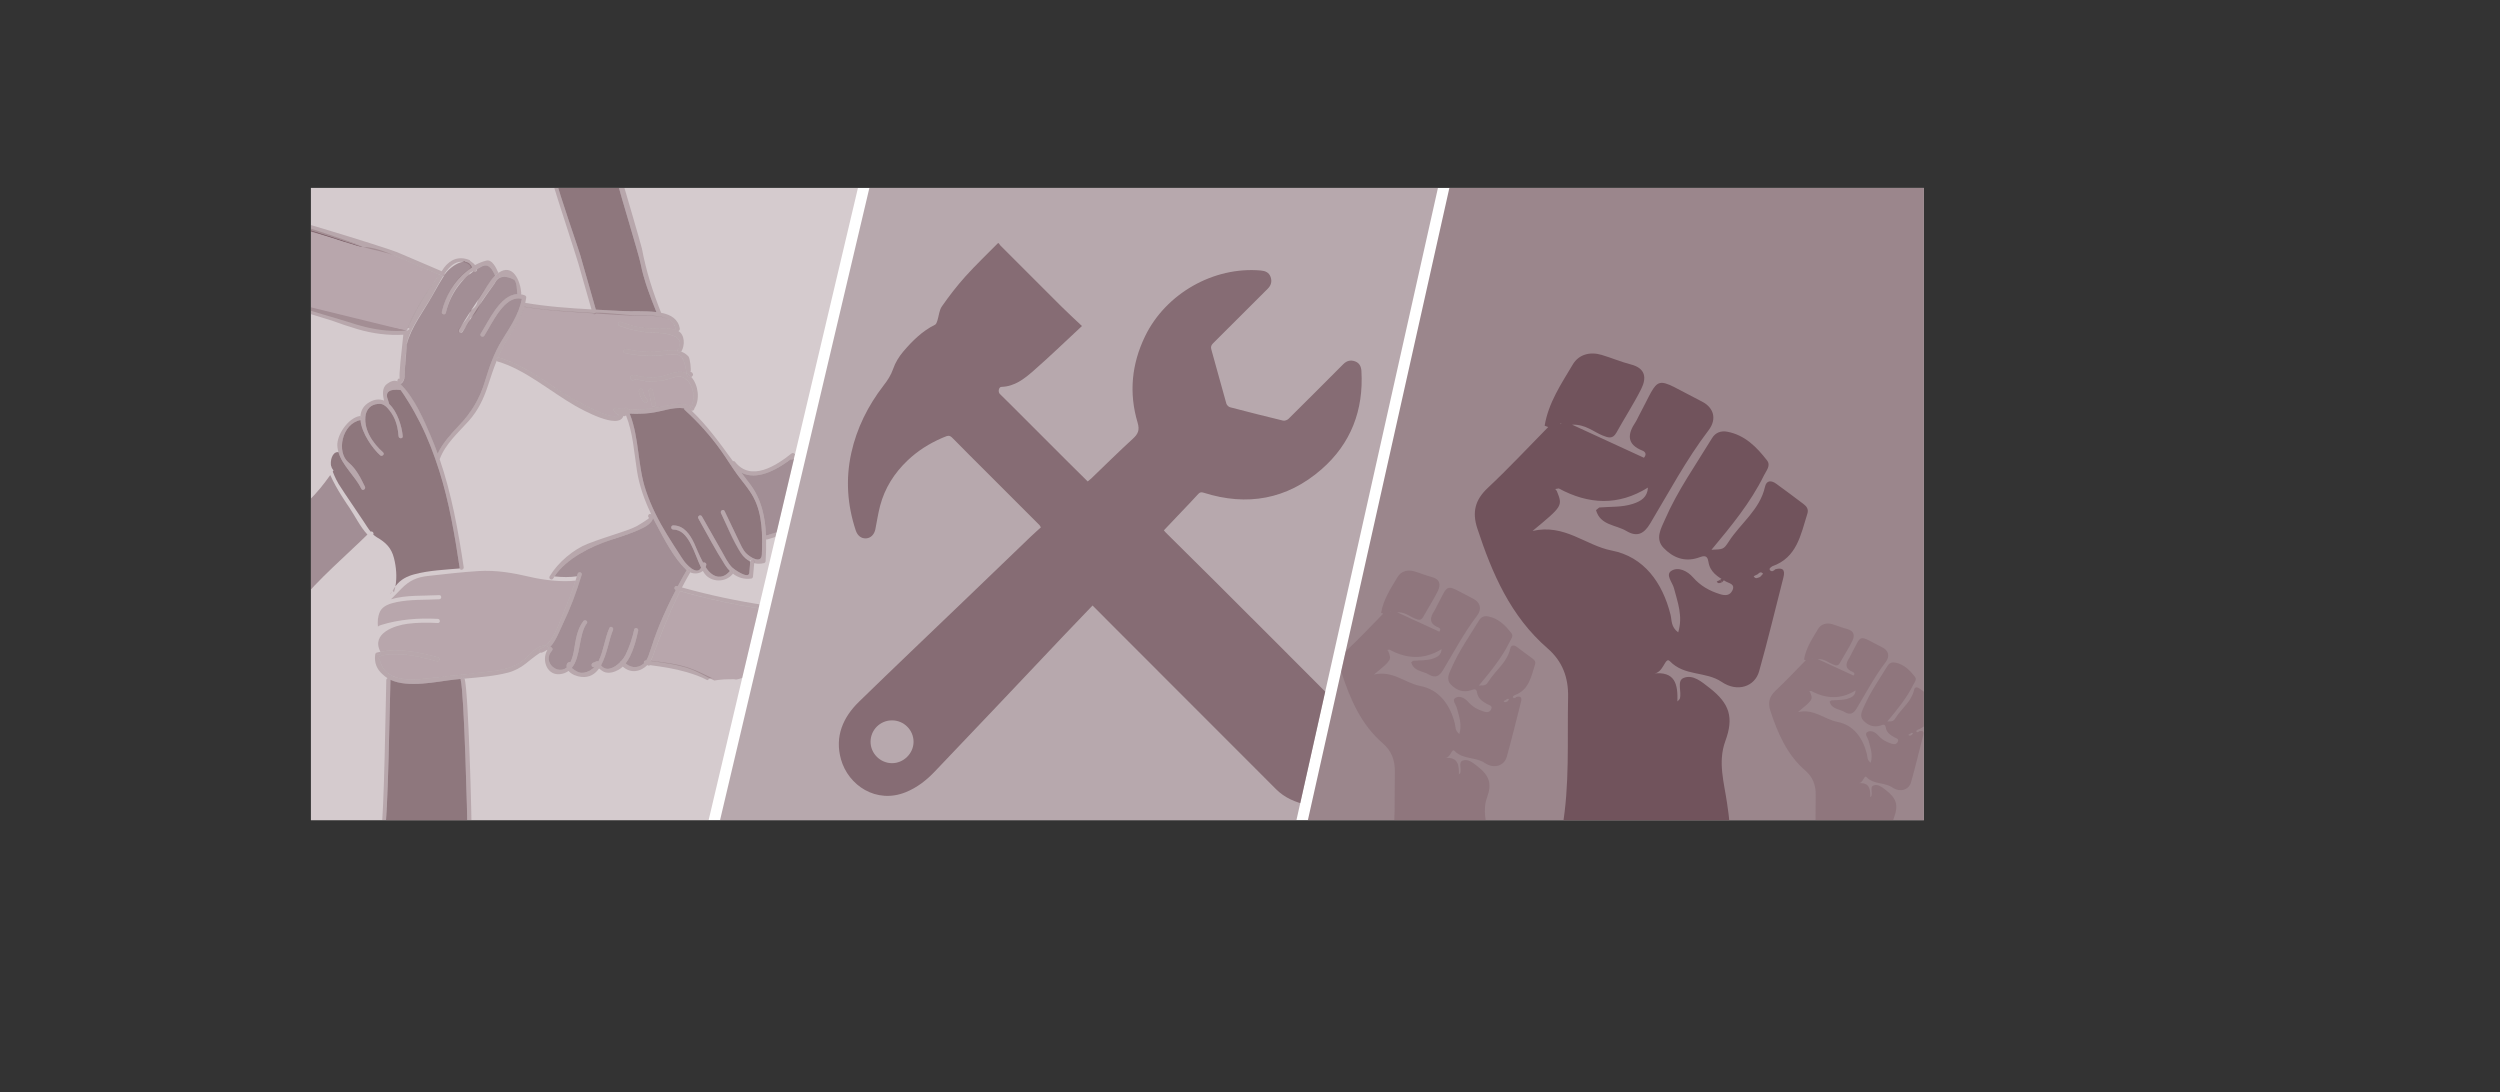 <?xml version="1.0" encoding="utf-8"?>
<!-- Generator: Adobe Illustrator 17.0.0, SVG Export Plug-In . SVG Version: 6.00 Build 0)  -->
<!DOCTYPE svg PUBLIC "-//W3C//DTD SVG 1.1//EN" "http://www.w3.org/Graphics/SVG/1.1/DTD/svg11.dtd">
<svg version="1.1" id="Layer_1" xmlns="http://www.w3.org/2000/svg" xmlns:xlink="http://www.w3.org/1999/xlink" x="0px" y="0px"
	 width="581.238px" height="253.981px" viewBox="0 0 581.238 253.981" enable-background="new 0 0 581.238 253.981"
	 xml:space="preserve">
<rect x="0" y="0" width="581.238" height="253.981" fill="#333333" stroke="none"/>
<rect x="72.289" y="43.691" fill="#FFFFFF" width="375" height="147"/>
<g>
	<defs>
		<polygon id="SVGID_22_" points="-590.711,-280.309 -590.711,-76.309 -407.923,-76.309 -353.486,-280.309 		"/>
	</defs>
	<clipPath id="SVGID_2_">
		<use xlink:href="#SVGID_22_"  overflow="visible"/>
	</clipPath>
	<g clip-path="url(#SVGID_2_)">
	</g>
</g>
<g>
	<defs>
		<polygon id="SVGID_2078_" points="-591.217,18.93 -591.217,224.411 -412.041,224.411 -356.623,19.888 		"/>
	</defs>
	<clipPath id="SVGID_4_">
		<use xlink:href="#SVGID_2078_"  overflow="visible"/>
	</clipPath>
	<g clip-path="url(#SVGID_4_)">
		<defs>
			<rect id="SVGID_2080_" x="-712.695" y="-1844.685" width="1923.24" height="3789.385"/>
		</defs>
		<clipPath id="SVGID_6_">
			<use xlink:href="#SVGID_2080_"  overflow="visible"/>
		</clipPath>
	</g>
</g>
<g>
	<polygon opacity="0.5" fill="#71535C" points="202.127,43.691 167.404,190.691 301.415,190.691 334.316,43.691 	"/>
	<polygon opacity="0.3" fill="#71535C" points="72.289,43.691 72.289,190.691 164.747,190.691 199.47,43.691 	"/>
	<polygon opacity="0.7" fill="#71535C" points="447.289,43.691 336.973,43.691 304.073,190.691 447.289,190.691 	"/>
	<path fill="#71535C" d="M358.497,105.953c0.231,0.085,0.462,0.169,0.692,0.253C358.867,106.374,358.622,106.329,358.497,105.953z"
		/>
	<path fill="#71535C" d="M369.109,121.847c-0.209,0.171-0.419,0.342-0.628,0.513C368.69,122.189,368.899,122.018,369.109,121.847z"
		/>
	<polygon fill="#71535C" points="361.561,105.489 361.743,105.515 361.635,105.66 	"/>
	<path fill="#71535C" d="M400.384,135.347c-0.44,0.159-0.901,0.499-1.252-0.14c0.262-0.129,0.525-0.257,0.787-0.386
		C400.074,134.997,400.229,135.172,400.384,135.347z"/>
	<path fill="#71535C" d="M403.331,133.86c-0.279,0.298-0.69,0.534-0.974,0.227c-0.36-0.389,0.12-0.604,0.396-0.814
		C402.945,133.469,403.138,133.665,403.331,133.86z"/>
	<path fill="#71535C" d="M399.919,134.822c0.315-0.332,0.66-0.556,1.025-0.111c0.029,0.035-0.364,0.416-0.56,0.636
		C400.229,135.172,400.074,134.997,399.919,134.822z"/>
	<path fill="#71535C" d="M360.861,118.635c-0.1-0.126-0.2-0.252-0.299-0.379c0.227-0.039,0.454-0.077,0.682-0.117
		C361.117,118.305,360.99,118.47,360.861,118.635z"/>
	<g>
		<defs>
			<polygon id="SVGID_2454_" points="447.289,43.691 336.973,43.691 304.073,190.691 447.289,190.691 			"/>
		</defs>
		<clipPath id="SVGID_8_">
			<use xlink:href="#SVGID_2454_"  overflow="visible"/>
		</clipPath>
		<path clip-path="url(#SVGID_8_)" fill="#71535C" d="M371.814,117.99c2.608-0.228,5.251-0.009,7.812-0.844
			c1.935-0.63,3.388-1.553,3.512-3.788c-6.9,4.293-13.798,3.945-20.731,0.198c-0.272,0.047-0.544,0.093-0.815,0.139
			c0.119,0.151,0.239,0.302,0.358,0.453c1.391,3.473,1.391,3.473-5.635,9.289c7.516-1.696,12.277,3.371,18.391,4.555
			c7.496,1.451,11.832,7.467,13.689,14.94c0.322,1.295,0.045,2.792,1.778,4.089c1.143-3.765-0.133-6.995-0.985-10.273
			c-0.353-1.358-2.04-3.111-0.616-4.025c1.633-1.049,3.785,0.067,5.032,1.495c1.738,1.991,3.832,3.16,6.268,3.914
			c1.181,0.365,2.305,0.403,2.91-0.88c0.696-1.476-0.804-1.638-1.522-2.05c-1.901-1.09-3.704-2.191-4.06-4.597
			c-0.283-1.916-1.459-1.216-2.511-0.888c-3.133,0.977-5.765-0.116-7.879-2.291c-2.103-2.163-0.599-4.602,0.295-6.662
			c2.909-6.699,7.148-12.661,10.925-18.878c0.824-1.356,2.126-1.786,3.576-1.509c4.092,0.782,6.821,3.571,9.224,6.675
			c0.928,1.198-0.178,2.379-0.715,3.47c-3.122,6.345-7.596,11.762-12.208,17.302c2.641-0.124,2.805-0.019,4.007-1.889
			c2.755-4.287,7.252-7.412,8.438-12.757c0.348-1.567,1.492-1.515,2.602-0.714c2.137,1.541,4.24,3.129,6.346,4.713
			c0.743,0.559,1.231,1.229,0.905,2.254c-1.545,4.861-2.381,10.188-8.156,12.225c-0.33,0.252-0.904,0.509-0.473,0.974
			c0.34,0.367,0.831,0.084,1.165-0.272c1.742-0.483,2.345,0.144,1.895,1.891c-1.877,7.289-3.607,14.62-5.66,21.859
			c-0.995,3.507-5.009,4.929-8.694,2.436c-3.728-2.522-8.636-1.272-12.043-4.813c-1.175-1.221-1.409,2.932-3.965,2.876
			c5.302-0.652,5.82,2.593,5.718,6.474c0.383-0.411,0.506-0.485,0.54-0.588c0.537-1.633-0.764-4.183,0.885-4.865
			c2.183-0.904,4.215,0.892,6.023,2.296c4.707,3.654,5.707,6.882,3.691,12.375c-1.792,4.884-0.275,9.692,0.407,14.472
			c1.045,7.318,1.187,7.302-6.014,8.707c-9.359,1.825-18.735,3.567-28.07,5.51c-2.653,0.552-3.728-0.284-3.991-2.841
			c-0.193-1.874-0.581-3.736-0.251-5.619c1.769-10.088,1.142-20.272,1.361-30.429c0.1-4.647-1.356-8.392-4.763-11.347
			c-8.609-7.467-12.895-17.402-16.34-27.89c-1.246-3.794-0.526-6.657,2.441-9.433c4.847-4.535,9.377-9.411,14.041-14.142
			c-0.276-0.1-0.552-0.202-0.828-0.303c0.873-5.346,3.875-9.756,6.545-14.25c1.376-2.317,3.968-3.025,6.673-2.228
			c2.287,0.674,4.496,1.633,6.801,2.221c3.441,0.877,3.727,3.123,2.425,5.717c-1.744,3.473-3.877,6.749-5.765,10.153
			c-0.86,1.551-1.911,1.175-3.172,0.668c-2.162-0.871-3.995-2.641-7.125-2.523c5.911,2.721,11.321,5.211,16.699,7.687
			c0.785-0.893,0.171-1.451-0.297-1.635c-3.776-1.488-3.552-3.872-1.621-6.707c0.211-0.309,0.349-0.668,0.527-1
			c5.581-10.389,3.022-9.739,14.854-3.738c2.806,1.423,3.539,4.093,1.572,6.678c-5.198,6.828-9.203,14.385-13.593,21.704
			c-1.43,2.385-3.029,3.21-5.519,1.724c-2.459-1.466-6.057-1.272-7.065-4.851C371.313,118.399,371.564,118.195,371.814,117.99z
			 M408.66,133.507c-0.314,0.154-0.627,0.308-0.941,0.461c0.42,0.764,0.971,0.358,1.497,0.166c0.235-0.263,0.705-0.719,0.67-0.761
			C409.45,132.842,409.037,133.11,408.66,133.507z M362.788,98.427l0.088,0.205l0.13-0.173L362.788,98.427z"/>
		<path opacity="0.3" clip-path="url(#SVGID_8_)" fill="#71535C" d="M328.534,153.629c1.528-0.134,3.077-0.006,4.578-0.494
			c1.134-0.369,1.985-0.91,2.058-2.22c-4.044,2.516-8.086,2.312-12.148,0.116c-0.159,0.028-0.319,0.055-0.478,0.082
			c0.07,0.088,0.14,0.177,0.21,0.265c0.815,2.035,0.815,2.035-3.302,5.443c4.404-0.994,7.195,1.976,10.777,2.669
			c4.393,0.85,6.933,4.375,8.022,8.755c0.189,0.759,0.026,1.636,1.042,2.396c0.67-2.206-0.078-4.099-0.577-6.02
			c-0.207-0.796-1.195-1.823-0.361-2.359c0.957-0.615,2.218,0.039,2.949,0.876c1.019,1.167,2.246,1.852,3.673,2.293
			c0.692,0.214,1.35,0.236,1.705-0.516c0.408-0.865-0.471-0.96-0.892-1.201c-1.114-0.639-2.171-1.284-2.379-2.694
			c-0.166-1.123-0.855-0.713-1.471-0.52c-1.836,0.573-3.378-0.068-4.617-1.342c-1.232-1.268-0.351-2.697,0.173-3.904
			c1.704-3.926,4.189-7.419,6.402-11.062c0.483-0.795,1.246-1.047,2.096-0.884c2.398,0.458,3.997,2.093,5.405,3.912
			c0.544,0.702-0.104,1.394-0.419,2.034c-1.83,3.718-4.451,6.893-7.154,10.139c1.548-0.073,1.644-0.011,2.348-1.107
			c1.615-2.512,4.25-4.343,4.945-7.476c0.204-0.919,0.874-0.888,1.525-0.419c1.252,0.903,2.485,1.834,3.719,2.762
			c0.435,0.327,0.721,0.72,0.53,1.321c-0.906,2.848-1.395,5.97-4.78,7.164c-0.193,0.147-0.53,0.298-0.277,0.571
			c0.199,0.215,0.487,0.049,0.683-0.159c1.021-0.283,1.374,0.085,1.111,1.108c-1.1,4.272-2.114,8.567-3.317,12.809
			c-0.583,2.055-2.935,2.888-5.095,1.427c-2.185-1.478-5.061-0.745-7.057-2.82c-0.689-0.716-0.826,1.718-2.323,1.685
			c3.107-0.382,3.41,1.52,3.351,3.794c0.224-0.241,0.297-0.284,0.316-0.345c0.315-0.957-0.448-2.451,0.519-2.851
			c1.279-0.53,2.47,0.523,3.53,1.346c2.758,2.141,3.344,4.033,2.163,7.252c-1.05,2.862-0.161,5.679,0.239,8.481
			c0.612,4.288,0.696,4.279-3.524,5.102c-5.484,1.07-10.979,2.09-16.449,3.229c-1.555,0.324-2.184-0.167-2.339-1.665
			c-0.113-1.098-0.34-2.19-0.147-3.292c1.037-5.912,0.669-11.879,0.797-17.831c0.059-2.723-0.794-4.918-2.791-6.649
			c-5.045-4.376-7.556-10.198-9.576-16.344c-0.73-2.223-0.308-3.901,1.431-5.528c2.841-2.658,5.495-5.515,8.228-8.287
			c-0.162-0.059-0.323-0.118-0.485-0.177c0.512-3.133,2.271-5.717,3.835-8.351c0.807-1.358,2.325-1.773,3.91-1.306
			c1.34,0.395,2.634,0.957,3.986,1.302c2.017,0.514,2.184,1.83,1.421,3.35c-1.022,2.035-2.272,3.955-3.378,5.95
			c-0.504,0.909-1.12,0.689-1.859,0.391c-1.267-0.51-2.341-1.547-4.175-1.478c3.464,1.594,6.634,3.054,9.786,4.505
			c0.46-0.523,0.1-0.85-0.174-0.958c-2.213-0.872-2.082-2.269-0.95-3.93c0.123-0.181,0.204-0.391,0.309-0.586
			c3.27-6.088,1.771-5.707,8.705-2.19c1.644,0.834,2.074,2.399,0.921,3.913c-3.046,4.001-5.393,8.43-7.965,12.719
			c-0.838,1.398-1.775,1.881-3.234,1.011c-1.441-0.859-3.549-0.745-4.14-2.842C328.241,153.869,328.387,153.749,328.534,153.629z
			 M350.126,162.722c-0.184,0.09-0.368,0.18-0.551,0.27c0.246,0.448,0.569,0.21,0.877,0.098c0.138-0.154,0.413-0.421,0.393-0.446
			C350.589,162.332,350.346,162.489,350.126,162.722z M323.245,142.165l0.051,0.12l0.076-0.102L323.245,142.165z"/>
		<path opacity="0.3" clip-path="url(#SVGID_8_)" fill="#71535C" d="M425.759,162.84c1.302-0.114,2.621-0.005,3.9-0.421
			c0.966-0.315,1.691-0.775,1.754-1.891c-3.445,2.143-6.889,1.969-10.35,0.099c-0.136,0.024-0.271,0.047-0.407,0.07
			c0.06,0.075,0.119,0.151,0.179,0.226c0.694,1.734,0.694,1.734-2.814,4.638c3.752-0.846,6.13,1.683,9.182,2.274
			c3.743,0.724,5.907,3.728,6.834,7.459c0.161,0.647,0.022,1.394,0.888,2.041c0.571-1.88-0.066-3.492-0.492-5.129
			c-0.176-0.678-1.018-1.553-0.307-2.01c0.815-0.524,1.89,0.033,2.512,0.747c0.868,0.994,1.913,1.578,3.129,1.954
			c0.59,0.182,1.151,0.201,1.453-0.439c0.348-0.737-0.401-0.818-0.76-1.024c-0.949-0.544-1.849-1.094-2.027-2.295
			c-0.141-0.956-0.728-0.607-1.253-0.443c-1.564,0.488-2.878-0.058-3.934-1.144c-1.05-1.08-0.299-2.298,0.147-3.326
			c1.452-3.345,3.569-6.321,5.454-9.425c0.411-0.677,1.061-0.892,1.785-0.753c2.043,0.39,3.406,1.783,4.605,3.333
			c0.463,0.598-0.089,1.188-0.357,1.733c-1.559,3.168-3.792,5.872-6.095,8.638c1.318-0.062,1.4-0.009,2.001-0.943
			c1.376-2.141,3.621-3.701,4.213-6.369c0.174-0.783,0.745-0.756,1.299-0.357c1.067,0.77,2.117,1.562,3.168,2.353
			c0.371,0.279,0.615,0.613,0.452,1.125c-0.772,2.427-1.189,5.087-4.072,6.103c-0.165,0.126-0.451,0.254-0.236,0.486
			c0.17,0.183,0.415,0.042,0.582-0.136c0.87-0.241,1.171,0.072,0.946,0.944c-0.937,3.639-1.801,7.299-2.826,10.913
			c-0.496,1.751-2.501,2.461-4.34,1.216c-1.861-1.259-4.312-0.635-6.013-2.403c-0.587-0.61-0.703,1.464-1.98,1.436
			c2.647-0.325,2.905,1.295,2.855,3.232c0.191-0.205,0.253-0.242,0.27-0.294c0.268-0.815-0.381-2.088,0.442-2.429
			c1.09-0.451,2.104,0.445,3.007,1.146c2.35,1.824,2.849,3.436,1.843,6.178c-0.895,2.438-0.137,4.839,0.203,7.225
			c0.522,3.654,0.593,3.646-3.003,4.347c-4.673,0.911-9.354,1.781-14.014,2.751c-1.324,0.276-1.861-0.142-1.993-1.418
			c-0.096-0.936-0.29-1.865-0.125-2.805c0.883-5.036,0.57-10.121,0.679-15.192c0.05-2.32-0.677-4.19-2.378-5.665
			c-4.298-3.728-6.438-8.688-8.158-13.924c-0.622-1.894-0.263-3.324,1.219-4.71c2.42-2.264,4.681-4.698,7.01-7.06
			c-0.138-0.05-0.276-0.101-0.413-0.151c0.436-2.669,1.935-4.871,3.268-7.115c0.687-1.157,1.981-1.51,3.331-1.112
			c1.142,0.337,2.244,0.816,3.396,1.109c1.718,0.438,1.861,1.559,1.211,2.854c-0.87,1.734-1.935,3.37-2.878,5.069
			c-0.43,0.774-0.954,0.587-1.584,0.333c-1.08-0.435-1.994-1.318-3.557-1.26c2.951,1.358,5.652,2.602,8.337,3.838
			c0.392-0.446,0.085-0.725-0.148-0.817c-1.885-0.743-1.774-1.933-0.809-3.349c0.105-0.154,0.174-0.333,0.263-0.499
			c2.786-5.187,1.509-4.862,7.416-1.866c1.401,0.711,1.767,2.044,0.785,3.334c-2.595,3.409-4.595,7.182-6.786,10.836
			c-0.714,1.191-1.512,1.602-2.756,0.861c-1.228-0.732-3.024-0.635-3.527-2.422C425.51,163.045,425.635,162.943,425.759,162.84z
			 M444.155,170.587c-0.157,0.077-0.313,0.154-0.47,0.23c0.21,0.381,0.485,0.178,0.747,0.083c0.117-0.131,0.352-0.359,0.335-0.38
			C444.55,170.255,444.343,170.389,444.155,170.587z M421.253,153.073l0.044,0.102l0.065-0.087L421.253,153.073z"/>
	</g>
	<g>
		<defs>
			<polygon id="SVGID_2456_" points="72.289,43.691 72.289,190.691 164.747,190.691 199.47,43.691 			"/>
		</defs>
		<clipPath id="SVGID_10_">
			<use xlink:href="#SVGID_2456_"  overflow="visible"/>
		</clipPath>
		<g clip-path="url(#SVGID_10_)">
			<path opacity="0.7" fill="#71535C" d="M89.403,193.937c5.054,4.336,12.892,5.266,18.383,1.588
				c0.292-0.506,0.526-1.073,0.669-1.726c0.035-0.158,0.124-0.254,0.234-0.304c-0.022-2.95-0.771-32.703-1.591-35.473
				c-0.018-0.06-0.017-0.113-0.014-0.165c-0.525,0.049-1.048,0.101-1.568,0.158c-3.852,0.423-10.599,2.007-14.753,0.02
				c0.002,0.024,0.012,0.042,0.011,0.067C90.665,161.248,90.208,190.901,89.403,193.937z"/>
			<path opacity="0.5" fill="#71535C" d="M69.675,140.14c3.667-4.894,11.419-11.57,15.747-15.857
				c-1.665-1.793-2.902-4.339-4.175-6.23c-0.481-0.715-3.046-4.361-4.462-7.603c-3.031,4.26-6.524,8.331-11.604,10.018
				c-0.053,0.08-0.091,0.135-0.144,0.215C65.594,127.576,65.687,134.594,69.675,140.14z"/>
			<path opacity="0.5" fill="#71535C" d="M134.12,133.988c0.062-0.199,0.128-0.395,0.189-0.594c0.179-0.591,1.106-0.339,0.926,0.255
				c-1.183,3.908-2.611,7.75-4.383,11.432c-0.806,1.674-1.59,3.902-2.963,5.365c0.384-0.09,0.789,0.433,0.448,0.814
				c-2.381,2.664,1.314,5.766,3.433,3.922c-0.176-0.656,0.206-1.42,0.856-1.225c0.453-0.947,0.691-1.944,0.865-2.989
				c0.387-2.328,0.677-4.605,2.121-6.543c0.365-0.491,1.2-0.013,0.83,0.485c-1.939,2.603-1.347,7.812-3.517,10.385
				c0.791,0.614,1.563,1.265,2.737,1.111c1.054-0.138,1.934-0.665,2.615-1.409c-0.055,0.007-0.111,0.02-0.165,0.043
				c-0.571,0.239-0.818-0.691-0.255-0.926c0.304-0.127,0.609-0.255,0.913-0.382c0.103-0.043,0.238-0.018,0.351,0.041
				c0.038-0.074,0.081-0.145,0.117-0.22c1.14-2.416,1.372-5.12,2.455-7.562c0.251-0.565,1.078-0.076,0.83,0.485
				c-0.871,1.964-1.369,5.66-2.79,8.205c1.196,1.583,3.107,0.627,4.439-0.718c0.05-0.172,0.18-0.311,0.337-0.362
				c0.395-0.453,0.719-0.926,0.925-1.348c0.923-1.887,1.57-3.834,2.018-5.883c0.132-0.605,1.058-0.348,0.926,0.255
				c-0.484,2.214-1.276,5.513-2.925,7.619c0.818,0.689,1.928,1.071,2.993,0.723c0.547-0.179,0.961-0.45,1.298-0.782
				c-0.105-0.241-0.043-0.535,0.297-0.612c0.076-0.017,0.152-0.034,0.228-0.052c0.332-0.536,0.564-1.161,0.778-1.835
				c0.703-2.207,1.465-4.398,2.348-6.54c1.031-2.499,2.347-5.305,3.73-7.975c-0.562-0.189-0.312-1.085,0.276-0.915
				c0.06,0.017,0.12,0.033,0.18,0.05c0.691-1.306,1.392-2.57,2.078-3.731c-0.046-0.039-0.096-0.07-0.14-0.112
				c-2.887-2.794-5.051-7.068-6.94-10.579c-0.255-0.475-0.504-0.952-0.746-1.432c-0.358,1.578-2.649,2.448-3.96,3.007
				c-2.021,0.861-4.108,1.491-6.191,2.18c-4.344,1.436-10.066,4.268-12.759,8.38C130.734,134.203,132.504,134.236,134.12,133.988z"
				/>
			<path opacity="0.7" fill="#71535C" d="M162.36,120.534c-0.306-0.539,0.524-1.023,0.829-0.485c1.536,2.705,3.073,5.41,4.609,8.116
				c0.722,1.271,1.415,2.772,2.47,3.807c0.3,0.294,3.744,2.815,3.944,1.235c0.07-0.554,0.14-2.056,0.21-2.62
				c-0.851-0.42-1.595-1.096-2.157-1.964c-1.87-2.889-3.154-6.23-4.635-9.33c-0.266-0.556,0.563-1.044,0.83-0.485
				c1.087,2.276,2.165,4.556,3.262,6.828c0.479,0.992,0.961,2.16,1.73,2.965c0.886,0.927,3.583,2.648,3.674,0.307
				c0.17-4.404,0.186-9.297-1.947-13.294c-1.031-1.932-2.468-3.516-3.757-5.268c-1.302-1.77-2.425-3.656-3.695-5.447
				c-2.49-3.512-5.329-6.696-8.523-9.582c-0.13-0.117-0.163-0.254-0.141-0.383c-2.565-0.386-5.206,0.766-7.771,1.075
				c-1.648,0.198-3.271,0.245-4.893,0.154c2.262,5.687,1.807,11.974,3.729,17.774c1.21,3.653,2.945,7.078,4.953,10.354
				c0.874,1.427,1.773,2.837,2.691,4.236c0.42,0.639,0.819,1.301,1.27,1.919c0.402,0.552,2.945,3.549,3.96,1.531
				c-1.587-3.3-2.847-8.843-6.471-8.866c-0.619-0.004-0.62-0.965,0-0.961c2.514,0.016,3.92,2.132,4.891,4.22
				c0.358,0.77,1.092,2.656,2.054,4.443c0.302-0.176,0.821,0.08,0.732,0.543c-0.033,0.172-0.085,0.329-0.146,0.479
				c1.459,2.377,3.772,3.166,5.631,0.919c-0.403-0.406-0.771-0.866-1.099-1.371C166.333,127.895,164.414,124.15,162.36,120.534z"/>
			<path opacity="0.3" fill="#71535C" d="M178.462,146.409c-0.148-1.481-0.365-2.945-0.485-4.423
				c-0.156-0.048-0.318-0.092-0.484-0.131c-0.181-0.043-0.277-0.16-0.317-0.294c-6.438-0.979-12.797-2.349-19.068-4.111
				c-2.453,4.891-4.545,10.211-6.34,15.14c-0.142,0.391-0.325,0.758-0.538,1.096c2.95,0.362,5.941,0.75,8.764,1.68
				c2.128,0.7,4.062,1.912,6.082,2.857c1.466-0.278,2.985-0.308,4.471-0.309c0.207,0,0.39,0.034,0.563,0.082
				c2.678-0.388,4.345-2.395,5.746-5.036C177.983,150.836,178.706,148.851,178.462,146.409z"/>
			<path opacity="0.5" fill="#71535C" d="M192.877,116.633c0.145-0.282,0.28-0.579,0.409-0.884c0.377-1.617,0.654-3.235,0.523-4.867
				c-0.256-3.19-2.047-6.75-5.693-6.313c-0.197,0.024-0.372,0.013-0.538-0.012c-1.178,0.832-1.966,1.838-3.369,2.271
				c-0.149,0.046-0.276,0.022-0.374-0.042c-3.26,2.445-7.852,5.001-11.486,3.09c0.616,0.83,1.24,1.658,1.883,2.479
				c2.786,3.56,3.69,7.821,3.87,12.175c0.026-0.014,0.046-0.033,0.077-0.044c4.808-1.58,11.929-2.681,14.451-7.638
				C192.691,116.728,192.78,116.664,192.877,116.633z"/>
			<path opacity="0.3" fill="#71535C" d="M123.374,134.156c-4.039-0.95-7.963-1.648-12.133-1.389
				c-3.904,0.242-7.803,0.703-11.691,1.132c-2.667,0.294-4.385,1.079-6.258,2.993c-0.793,0.81-1.586,1.621-2.378,2.431
				c3.535-1.042,7.596-0.76,11.207-0.955c0.619-0.034,0.616,0.927,0,0.961c-3.235,0.175-6.748-0.013-9.925,0.663
				c-1.393,0.297-3.187,0.779-3.852,2.209c-0.532,1.144-0.575,2.287-0.481,3.467c0.202-0.147,0.444-0.271,0.737-0.362
				c4.239-1.323,8.784-1.662,13.198-1.418c0.616,0.034,0.619,0.995,0,0.961c-2.371-0.132-4.76-0.124-7.119,0.184
				c-2.844,0.372-8.452,2.188-6.251,6.462c0.007,0.014,0.006,0.027,0.012,0.041c4.524-0.896,8.978,0.132,13.402,1.283
				c0.599,0.156,0.345,1.082-0.255,0.926c-2.815-0.732-5.726-1.547-8.652-1.621c-1.411-0.036-2.858-0.036-4.238,0.313
				c-0.459,0.116-0.649,0.389-0.676,0.735c0.136,0.039,0.254,0.135,0.296,0.319c1.122,4.937,6.806,4.707,10.756,4.273
				c3.989-0.438,7.977-0.876,11.966-1.314c4.143-0.455,8.581-0.642,11.674-3.849c0.937-0.971,2.414-2.7,4.114-2.45
				c2.072-1.733,3.381-5.841,4.271-7.92c1.016-2.373,1.91-4.785,2.704-7.237C130.582,135.36,126.373,134.862,123.374,134.156z"/>
			<path opacity="0.7" fill="#71535C" d="M148.933,61.284c-0.424-2.153-4.751-16.288-5.261-18.423
				c-0.079-0.329-0.476-1.907-0.897-3.349c-4.53-0.301-8.999,1.521-13.231,3.191c0.23,1.555,4.976,15.253,5.326,16.478
				c0.423,1.478,0.845,2.956,1.268,4.434c0.798,2.792,1.597,5.584,2.395,8.375c1.864,0.099,3.725,0.19,5.575,0.295
				c2.738,0.154,5.736-0.067,8.507,0.275C151.138,68.864,149.706,65.212,148.933,61.284z"/>
			<path opacity="0.3" fill="#71535C" d="M157.025,87.636c-1.048,0.311-2.096,0.695-3.185,0.842
				c-1.214,0.163-2.44,0.302-3.666,0.167c-0.448-0.049-1.87-0.428-2.579-0.458c-0.009,0.01-0.011,0.021-0.021,0.03
				c-0.035,0.033-0.07,0.067-0.105,0.1c-0.177,0.169-0.508,0.203-0.679,0c-0.045-0.054-0.091-0.107-0.136-0.161
				c-0.199-0.236-0.185-0.585,0.097-0.754c0.337-0.202,0.526-0.249,0.93-0.153c1.909,0.454,3.952,0.689,5.903,0.303
				c1.648-0.326,3.862-1.526,5.577-0.961c0.166,0.055,0.324,0.125,0.478,0.205c-0.27-1.467-0.565-4.095-2.094-4.307
				c-1.29-0.179-2.511-0.016-3.792,0.108c-2.875,0.279-5.668,0.097-8.483-0.534c-0.604-0.135-0.348-1.062,0.255-0.926
				c2.415,0.541,4.916,0.821,7.39,0.581c1.39-0.135,2.862-0.436,4.259-0.242c0.12,0.017,0.235,0.037,0.349,0.058
				c-0.014-0.094-0.004-0.195,0.06-0.301c2.595-4.223-5.811-3.807-7.52-4.01c-2.079-0.246-4.049-0.716-6.006-1.466
				c-0.572-0.219-0.324-1.148,0.255-0.926c2.387,0.914,4.909,1.545,7.483,1.528c1.838-0.012,3.599-0.217,5.355,0.375
				c-0.008-0.026-0.023-0.044-0.027-0.073c-0.615-3.964-6.451-3.197-9.354-3.33c-3.053-0.14-6.103-0.639-9.152-0.639
				c-0.01,0-0.02,0-0.02,0c-0.207,0-0.622,0.355-0.795,0.051c-5.324-0.346-10.672-0.555-15.936-1.454
				c-0.836,2.715-2.384,5.127-3.899,7.576c-0.856,1.383-1.551,2.796-2.162,4.223c0.028,0.003,0.052,0.004,0.081,0.012
				c4.592,1.294,9.739,4.637,13.576,7.35c1.358,0.96,12.815,7.871,14.427,6.062c-0.43-0.188-0.748-0.437-1.106-0.865
				c-0.318-0.379-0.016-0.887,0.467-0.802c0.611,0.107,1.213,0.182,1.811,0.243c0.161-0.314,0.667-0.437,0.847-0.056
				c0.021,0.045,0.038,0.09,0.058,0.135c2.886,0.183,5.673-0.144,8.603-0.785c2.13-0.466,4.084-0.755,6.101-0.006
				C162.32,91.716,160.172,86.701,157.025,87.636z M149.734,93.511c-0.632-0.733-1.06-1.587-1.227-2.543
				c-0.106-0.606,0.82-0.865,0.926-0.255c0.138,0.791,0.454,1.509,0.98,2.119C150.815,93.299,150.139,93.981,149.734,93.511z
				 M151.527,94.205l-0.723-3.255c-0.134-0.604,0.792-0.86,0.926-0.255c0.241,1.085,0.482,2.17,0.723,3.255
				C152.587,94.553,151.661,94.809,151.527,94.205z"/>
			<path opacity="0.7" fill="#71535C" d="M102.1,109.378c-1.216-3.798-2.627-7.548-4.439-11.107
				c-0.852-1.673-1.745-3.327-2.75-4.914c-0.574-0.906-1.137-1.84-1.788-2.693c-2.732-0.285-3.691,0.531-2.877,2.45
				c0.079,0.265,0.157,0.529,0.236,0.794c0.003,0.009,0,0.016,0.002,0.025c1.914,1.746,2.976,5.268,3.147,7.496
				c0.047,0.618-0.914,0.614-0.961,0c-0.141-1.84-0.565-3.727-1.601-5.292c-0.567-0.856-1.45-2.08-2.575-2.247
				c-1.805-0.049-2.95,0.729-3.435,2.335c-0.691,3.471,1.531,6.733,3.999,8.943c0.462,0.414-0.219,1.091-0.679,0.679
				c-1.728-1.548-4.295-5.112-4.569-8.182c-4.309,0.821-5.677,7.455-2.752,9.884c1.747,1.451,2.796,3.556,3.789,5.615
				c0.268,0.555-0.56,1.043-0.83,0.485c-1.386-2.873-4.433-5.391-5.341-8.55c-0.026,0.002-0.047,0.013-0.076,0.011
				c-1.34-0.077-1.926,2.028-1.597,3.376c0.04-0.041,0.086-0.067,0.132-0.09c-0.062,0.068-0.09,0.166-0.037,0.272
				c0.115,0.228,0.227,0.457,0.398,0.649c0.017,0.019,0.035,0.033,0.055,0.044c-0.064,0.091-0.127,0.182-0.19,0.274
				c0.477,1.295,1.142,2.521,1.341,2.839c0.919,1.473,1.903,2.903,2.872,4.343c1.01,1.5,2.019,3.001,3.029,4.501
				c0.487,0.723,0.978,1.557,1.566,2.283c0.394-0.175,0.838,0.29,0.607,0.666c0.262,0.25,0.542,0.475,0.851,0.653
				c2.066,1.195,3.368,2.448,3.977,4.852c0.525,2.072,0.723,4.394,0.336,6.532c1.187-1.621,2.761-2.34,4.347-2.77
				c3.374-0.916,7.106-1.071,10.61-1.375c-0.003-0.013-0.011-0.021-0.013-0.036C105.769,124.621,104.418,116.616,102.1,109.378z"/>
			<path fill="none" d="M148.933,61.284c-0.424-2.153-4.751-16.288-5.261-18.423c-0.079-0.329-0.476-1.907-0.897-3.349
				c-4.53-0.301-8.999,1.521-13.231,3.191c0.23,1.555,4.976,15.253,5.326,16.478c0.423,1.478,0.845,2.956,1.268,4.434
				c0.798,2.792,1.597,5.584,2.395,8.375c1.864,0.099,3.725,0.19,5.575,0.295c2.738,0.154,5.736-0.067,8.507,0.275
				C151.138,68.864,149.706,65.212,148.933,61.284z"/>
			<path fill="none" d="M112.005,61.957c-0.371,0.193-0.742,0.39-1.103,0.602c0.002,0.007,0.004,0.013,0.006,0.02
				c0.116,0.498-0.591,0.751-0.886,0.486c-0.214,0.152-0.732,0.311-0.732,0.471v8.687c0-1.022,1.431-2.038,2.122-3.04
				c1.061-1.537,2.219-3.714,3.652-5.103C114.514,62.869,113.708,61.07,112.005,61.957z"/>
			<path fill="none" d="M109.766,62.158c-0.082-0.193-0.175-0.36-0.278-0.506v0.707C109.582,62.294,109.671,62.222,109.766,62.158z"
				/>
			<path fill="none" d="M94.232,84.691c-0.027,0-0.054,0.561-0.081,0.915c-0.087,1.135,0.169,2.609-0.735,3.46
				c-0.095,0.09-0.242,0.115-0.38,0.102c3.231,3.147,5.421,8.2,7.148,12.284c0.562,1.329,1.082,2.661,1.571,4.011
				c1.213-2.557,3.112-4.578,5.062-6.652c2.879-3.062,4.717-6.137,5.94-10.177c1.024-3.382,2.107-6.554,3.976-9.576
				c1.889-3.053,3.935-6.017,4.604-9.591c-4.047-1.015-6.956,5.828-8.747,8.586c-0.336,0.517-1.168,0.036-0.83-0.485
				c1.84-2.834,4.508-9.09,8.57-9.194c-0.052-0.069-0.093-0.15-0.101-0.255c-0.072-0.962-0.068-2.217-0.633-3.049
				c-2.254-1.204-3.813-0.886-4.675,0.956c-0.876,1.203-1.844,2.411-2.681,3.641c-0.976,1.434-0.952,2.884-2.952,4.349v10.675
				H94.232z"/>
			<path fill="none" d="M115.113,64.08c0.072,0.159,0.139,0.309,0.202,0.44c0.267,0.559,1.096,0.071,0.83-0.485
				c-0.079-0.164-0.169-0.367-0.268-0.588c-0.037,0.026-0.074,0.049-0.112,0.077C115.54,63.689,115.323,63.876,115.113,64.08z"/>
			<path fill="none" d="M148.933,61.284c-0.424-2.153-4.751-16.288-5.261-18.423c-0.079-0.329-0.476-1.907-0.897-3.349
				c-4.53-0.301-8.999,1.521-13.231,3.191c0.23,1.555,4.976,15.253,5.326,16.478c0.423,1.478,0.845,2.956,1.268,4.434
				c0.798,2.792,1.597,5.584,2.395,8.375c1.864,0.099,3.725,0.19,5.575,0.295c2.738,0.154,5.736-0.067,8.507,0.275
				C151.138,68.864,149.706,65.212,148.933,61.284z"/>
			<path opacity="0.3" fill="#71535C" d="M92.031,59.544c-2.524-1.036-4.979-2.08-7.74-2.147c-0.011,0.007-0.015,0.017-0.027,0.024
				c-0.476,0.276-27.118-8.878-27.633-8.536c-1.356,1.555-3.528,4.098-5.014,5.568c-2.612,2.583-3.277,5.835-2.862,9.391
				c0.041,0.348-0.064,0.608-0.245,0.783c0.016,0.01,0.033,0.013,0.048,0.026c1.366,1.118,30.579,9.61,32.25,10.153
				c1.432,0.465,2.871,0.924,4.339,1.264c3.132,0.726,6.231,1.073,9.434,0.79c1.708-4.488,4.745-9.17,7.573-12.997L92.031,59.544z"
				/>
			<path opacity="0.5" fill="#71535C" d="M112.591,78.053c-0.336,0.517-1.168,0.036-0.83-0.485c1.84-2.834,4.508-9.09,8.57-9.194
				c-0.052-0.069-0.093-0.15-0.101-0.255c-0.072-0.962-0.068-2.217-0.633-3.049c-2.254-1.204-3.813-0.886-4.675,0.956
				c-0.876,1.203-1.744,2.411-2.582,3.641c-0.976,1.434-1.925,2.884-2.852,4.349l0,0l0,0.001c-0.664,1.049-1.319,2.104-1.959,3.169
				c-0.318,0.53-1.149,0.048-0.829-0.485c0.449-0.748,0.905-1.493,1.366-2.235c0.011-0.018,0.022-0.035,0.033-0.052
				c0.457-0.734,0.92-1.465,1.39-2.191l0,0c0.661-1.022,1.331-2.038,2.023-3.04c1.061-1.537,2.169-3.714,3.602-5.103
				c-0.549-1.21-1.405-3.01-3.107-2.123c-0.371,0.193-0.742,0.39-1.103,0.602c0.002,0.007,0.004,0.013,0.006,0.02
				c0.116,0.498-0.492,0.751-0.787,0.486c-0.363,0.259-0.716,0.532-1.064,0.813c-0.093,0.075-0.186,0.151-0.277,0.228
				c-0.116,0.098-0.231,0.198-0.344,0.3c-0.126,0.113-0.25,0.23-0.372,0.347c-0.084,0.081-0.169,0.161-0.251,0.244
				c-0.206,0.209-0.407,0.424-0.597,0.649c-1.767,2.095-2.947,4.426-3.565,7.098c-0.14,0.603-1.066,0.348-0.926-0.255
				c0.842-3.637,2.813-7.12,5.801-9.43c0.406-0.313,0.818-0.616,1.24-0.902c-0.148-0.348-0.333-0.613-0.545-0.812
				c-0.013-0.012-0.025-0.027-0.039-0.038c-0.036-0.032-0.074-0.059-0.111-0.087c-0.021-0.016-0.042-0.033-0.063-0.048
				c-0.036-0.025-0.074-0.046-0.112-0.067c-0.024-0.014-0.048-0.029-0.073-0.041c-0.037-0.019-0.076-0.035-0.115-0.051
				c-0.026-0.011-0.052-0.023-0.079-0.032c-0.039-0.014-0.078-0.025-0.118-0.037c-0.028-0.008-0.055-0.016-0.084-0.023
				c-0.04-0.009-0.08-0.016-0.121-0.023c-0.029-0.005-0.058-0.01-0.088-0.013c-0.041-0.005-0.082-0.098-0.124-0.1
				c-0.03-0.002-0.061-0.093-0.091-0.093c-0.042,0-0.084,0-0.127,0c-0.031,0-0.063,0.093-0.094,0.095
				c-0.043,0.003-0.086,0.052-0.13,0.057c-0.032,0.004-0.064,0.031-0.096,0.036c-0.044,0.007-0.088,0.025-0.132,0.034
				c-0.032,0.006-0.065,0.02-0.097,0.027c-0.044,0.01-0.089,0.023-0.134,0.035c-0.033,0.009-0.065,0.02-0.098,0.03
				c-0.045,0.013-0.09,0.027-0.135,0.042c-0.032,0.011-0.064,0.023-0.097,0.035c-0.046,0.017-0.092,0.033-0.138,0.051
				c-0.031,0.012-0.061,0.026-0.092,0.038c-0.048,0.02-0.096,0.04-0.144,0.061c-0.025,0.011-0.05,0.024-0.075,0.036
				c-0.176,0.083-0.351,0.176-0.523,0.277c-0.03,0.018-0.061,0.035-0.091,0.053c-0.042,0.026-0.084,0.053-0.127,0.08
				c-0.034,0.022-0.068,0.043-0.102,0.065c-0.04,0.026-0.078,0.053-0.118,0.08c-0.036,0.025-0.072,0.049-0.108,0.074
				c-0.037,0.026-0.074,0.053-0.111,0.08c-0.036,0.026-0.072,0.053-0.108,0.08c-0.037,0.028-0.073,0.056-0.109,0.084
				c-0.035,0.027-0.07,0.054-0.104,0.082c-0.035,0.028-0.069,0.056-0.103,0.085c-0.035,0.029-0.07,0.058-0.104,0.087
				c-0.033,0.028-0.065,0.056-0.097,0.084c-0.034,0.03-0.068,0.06-0.101,0.09c-0.031,0.028-0.062,0.056-0.092,0.085
				c-0.033,0.031-0.066,0.062-0.098,0.093c-0.029,0.028-0.057,0.056-0.086,0.083c-0.032,0.032-0.063,0.063-0.094,0.095
				c-0.027,0.028-0.054,0.055-0.08,0.083c-0.031,0.032-0.06,0.064-0.089,0.097c-0.025,0.027-0.049,0.054-0.073,0.08
				c-0.029,0.033-0.057,0.066-0.085,0.099c-0.022,0.026-0.044,0.051-0.065,0.077c-0.029,0.035-0.055,0.069-0.083,0.103
				c-0.018,0.023-0.037,0.046-0.055,0.069c-0.03,0.039-0.057,0.077-0.084,0.115c-0.013,0.018-0.027,0.036-0.039,0.054
				c-0.039,0.055-0.075,0.11-0.109,0.164c-1.002,1.6-1.955,3.24-2.868,4.892c-1.894,3.425-4.984,7.406-5.912,11.223
				c-0.007,0.03-0.024,0.196-0.035,0.222c-0.11,1.446-0.221,3.486-0.331,4.486h0.008c-0.03,0-0.059,0.578-0.089,0.968
				c-0.087,1.135,0.169,2.583-0.735,3.433c-0.095,0.09-0.242,0.102-0.38,0.089c3.231,3.147,5.421,8.193,7.148,12.278
				c0.562,1.329,1.082,2.657,1.571,4.008c1.213-2.557,3.112-4.58,5.062-6.654c2.879-3.062,4.717-6.138,5.94-10.178
				c1.024-3.382,2.107-6.555,3.976-9.576c1.889-3.053,3.935-6.017,4.604-9.591C117.291,68.452,114.381,75.295,112.591,78.053z"/>
			<g>
				<path opacity="0.3" fill="#71535C" d="M160.236,87.757c0.237,0.015,0.37-0.008,0.497-0.09c-0.32-0.358-0.684-0.659-1.094-0.871
					c0.044,0.237,0.087,0.448,0.134,0.609C159.837,87.62,160.018,87.743,160.236,87.757z"/>
				<path opacity="0.3" fill="#71535C" d="M161.22,94.6c-0.184-0.085-0.366-0.158-0.549-0.226c-0.013,0.021-0.024,0.043-0.038,0.064
					c-0.339,0.519,0.488,0.998,0.826,0.489C161.449,94.797,161.382,94.675,161.22,94.6z"/>
				<path opacity="0.3" fill="#71535C" d="M174.425,130.577c0,0.003-0.001,0.007-0.001,0.01c0.296,0.146,0.603,0.263,0.922,0.344
					c0.013-0.131,0.026-0.25,0.04-0.355C175.463,129.963,174.502,129.97,174.425,130.577z"/>
				<path opacity="0.3" fill="#71535C" d="M169.778,132.658c-0.028,0.035-0.057,0.063-0.085,0.097
					c0.228,0.23,0.467,0.442,0.718,0.634c0.015-0.018,0.031-0.033,0.046-0.052C170.837,132.857,170.162,132.172,169.778,132.658z"/>
				<path opacity="0.3" fill="#71535C" d="M159.748,132.425c-0.029,0.049-0.058,0.101-0.088,0.15
					c0.249,0.214,0.523,0.388,0.817,0.51c0.034-0.057,0.066-0.118,0.1-0.175C160.894,132.376,160.064,131.893,159.748,132.425z"/>
				<path opacity="0.3" fill="#71535C" d="M127.788,134.011c-0.312,0.537,0.518,1.02,0.83,0.485
					c0.094-0.162,0.203-0.319,0.307-0.477c-0.354-0.036-0.709-0.077-1.065-0.124C127.837,133.934,127.81,133.972,127.788,134.011z"
					/>
				<path opacity="0.3" fill="#71535C" d="M134.196,133.979c-0.025,0.004-0.052,0.006-0.077,0.01
					c-0.104,0.336-0.211,0.671-0.319,1.005c0.222-0.025,0.439-0.054,0.651-0.088C135.062,134.808,134.802,133.882,134.196,133.979z"
					/>
				<path opacity="0.3" fill="#71535C" d="M91.604,137.682c0.145-0.446,0.248-0.908,0.333-1.376
					c-0.233,0.318-0.452,0.667-0.652,1.059C91.321,137.32,91.584,137.746,91.604,137.682z"/>
				<path opacity="0.3" fill="#71535C" d="M90.798,138.028c-0.15,0.461,0.089-0.181,0.369-0.529
					c-0.108,0.121-0.214,0.241-0.32,0.361C90.83,137.915,90.816,137.974,90.798,138.028z"/>
				<path opacity="0.3" fill="#71535C" d="M87.583,151.727c-0.031,0.008-0.053,0.024-0.079,0.036
					c0.03,0.079,0.062,0.152,0.095,0.216c0.277,0.537,1.063,0.088,0.841-0.444C88.154,151.591,87.869,151.654,87.583,151.727z"/>
				<path opacity="0.3" fill="#71535C" d="M127.162,150.224c-0.113-0.034-0.225-0.058-0.336-0.075
					c-0.356,0.298-0.733,0.534-1.136,0.669c-0.458,0.153-0.4,0.748-0.072,0.907c0.091,0.044,0.199,0.062,0.327,0.019
					c0.412-0.138,0.785-0.336,1.127-0.579c0.074-0.004,0.141-0.02,0.198-0.056C127.573,150.922,127.61,150.359,127.162,150.224z"/>
				<path opacity="0.3" fill="#71535C" d="M107.082,157.858c0.313-0.029,0.628-0.057,0.942-0.085
					c-0.001-0.002-0.001-0.004-0.002-0.005C107.865,157.235,107.106,157.389,107.082,157.858z"/>
				<path opacity="0.3" fill="#71535C" d="M115.877,63.447c-0.037,0.026-0.074,0.049-0.112,0.077
					c-0.225,0.165-0.442,0.353-0.652,0.556c0.072,0.159,0.139,0.309,0.202,0.44c0.267,0.559,1.096,0.071,0.83-0.485
					C116.066,63.87,115.976,63.667,115.877,63.447z"/>
				<path opacity="0.3" fill="#71535C" d="M158.378,81.754c-0.267-0.095-0.552-0.165-0.855-0.221
					C157.576,81.897,158.106,82.113,158.378,81.754z"/>
				<path opacity="0.3" fill="#71535C" d="M115.454,83.941c0.113-0.282,0.231-0.562,0.351-0.842
					C115.337,83.045,115.122,83.673,115.454,83.941z"/>
				<path opacity="0.3" fill="#71535C" d="M107.796,132.081c-0.047,0.004-0.093,0.008-0.14,0.013
					c-0.252,0.024-0.508,0.045-0.762,0.067C107.004,132.645,107.68,132.515,107.796,132.081z"/>
				<path opacity="0.3" fill="#71535C" d="M83.8,96.731c-0.024,0.304-0.019,0.617,0.009,0.934c0.018-0.003,0.034-0.008,0.052-0.012
					C84.4,97.558,84.258,96.826,83.8,96.731z"/>
				<path opacity="0.3" fill="#71535C" d="M57.206,48.619c-0.013,0.008-0.027,0.016-0.041,0.024
					c-0.192,0.278-0.071,0.768,0.372,0.772c0.061,0,26.694,7.98,26.754,7.982C84.773,57.072,57.731,48.314,57.206,48.619z"/>
				<path opacity="0.3" fill="#71535C" d="M103.043,63.206c-0.098-0.04-0.204-0.084-0.306-0.127
					c-0.193,0.256-0.388,0.518-0.583,0.783l0.633,0.27C103.361,64.367,103.608,63.438,103.043,63.206z"/>
			</g>
			<path fill="#71535C" d="M57.033,48.722c0.064,0.242,0.03,0.517-0.161,0.797c-0.21,0.308-0.004-0.906-0.241-0.634
				c0.515-0.342,27.158,8.812,27.633,8.536c0.011-0.007,0.016-0.016,0.027-0.024c-0.061-0.001-26.658-8.456-26.719-8.457
				c-0.444-0.004-0.6-0.019-0.408-0.297C57.121,48.669,57.077,48.696,57.033,48.722z"/>
			<g opacity="0.3">
				<path fill="#71535C" d="M157.523,81.533c-0.114-0.021-0.229-0.041-0.349-0.058c-1.397-0.194-2.869,0.107-4.259,0.242
					c-2.475,0.24-4.976-0.04-7.39-0.581c-0.604-0.135-0.86,0.791-0.255,0.926c2.815,0.631,5.608,0.813,8.484,0.534
					c1.281-0.124,2.503-0.287,3.792-0.108c1.53,0.212,1.825,2.839,2.094,4.307c0.411,0.212,0.774,0.513,1.094,0.871
					c0.078-0.051,0.155-0.12,0.249-0.233c0.134-0.16,0.201-0.392,0.075-0.582c-0.033-0.05-0.067-0.1-0.1-0.15
					c-0.108-0.163-0.266-0.225-0.42-0.218c0.22-0.369-0.105-3.221-0.475-3.612c-0.521-0.552-1.061-0.896-1.684-1.117
					C158.106,82.113,157.576,81.897,157.523,81.533z"/>
				<path fill="#71535C" d="M159.773,87.404c-0.047-0.161-0.091-0.372-0.134-0.609c-0.154-0.079-0.312-0.15-0.478-0.205
					c-1.715-0.565-3.929,0.635-5.577,0.961c-1.951,0.385-3.993,0.15-5.903-0.303c-0.404-0.096-0.593-0.049-0.93,0.153
					c-0.282,0.169-0.296,0.519-0.097,0.754c0.045,0.054,0.091,0.107,0.136,0.161c0.172,0.203,0.502,0.169,0.679,0
					c0.035-0.033,0.07-0.067,0.105-0.1c0.01-0.009,0.012-0.02,0.021-0.03c0.708,0.031,2.131,0.409,2.579,0.458
					c1.226,0.135,2.453-0.004,3.666-0.167c1.089-0.146,2.137-0.53,3.185-0.842c3.147-0.935,5.296,4.079,3.647,6.737
					c0.182,0.068,0.365,0.141,0.549,0.226c0.161,0.075,0.228,0.197,0.24,0.327c0.001-0.001,0.002-0.002,0.003-0.004
					c1.316-2.017,0.901-5.432-0.73-7.256c-0.127,0.082-0.26,0.105-0.497,0.09C160.018,87.743,159.837,87.62,159.773,87.404z"/>
				<path fill="#71535C" d="M192.877,116.633c-0.096,0.032-0.186,0.095-0.248,0.216c-2.522,4.957-9.643,6.058-14.451,7.638
					c-0.031,0.01-0.05,0.03-0.077,0.044c-0.18-4.353-1.084-8.614-3.87-12.175c-0.643-0.821-1.267-1.649-1.883-2.479
					c3.634,1.911,8.226-0.645,11.486-3.09c0.098,0.064,0.225,0.088,0.374,0.042c1.403-0.433,2.191-1.439,3.369-2.271
					c-0.338-0.051-0.613-0.19-0.821-0.395c-0.634,0.49-1.252,1.019-1.989,1.401c-0.155-0.214-0.489-0.332-0.758-0.118
					c-3.519,2.801-9.39,6.669-13.12,1.921c-0.14-0.178-0.319-0.198-0.472-0.13c-2.994-4.13-5.931-8.224-9.688-11.81l0.005,0.002
					c0.398,0.185,0.753-0.182,0.725-0.503c-0.339,0.51-1.165,0.03-0.826-0.489c0.014-0.021,0.025-0.043,0.038-0.064
					c-2.017-0.749-3.971-0.46-6.101,0.006c-2.929,0.641-5.716,0.969-8.603,0.785c-0.021-0.045-0.037-0.09-0.058-0.135
					c-0.18-0.381-0.686-0.258-0.847,0.056c-0.598-0.06-1.2-0.135-1.811-0.242c-0.483-0.085-0.785,0.424-0.467,0.803
					c0.358,0.427,0.675,0.677,1.106,0.865c-1.612,1.809-13.07-5.101-14.427-6.06c-3.838-2.713-8.984-6.053-13.576-7.347
					c-0.029-0.008-0.053-0.003-0.081-0.006c-0.12,0.28-0.238,0.56-0.351,0.842c0.048,0.039,0.105,0.071,0.177,0.091
					c6.325,1.782,12.478,7.109,18.075,10.3c1.502,0.856,10.158,5.712,11.214,2.393c0.206,0.089,0.47,0.052,0.615-0.161
					c1.643,4.088,1.871,8.534,2.549,12.864c0.561,3.577,1.779,6.942,3.338,10.173c-0.013-0.009-0.026-0.018-0.04-0.027
					c-0.51-0.355-0.99,0.479-0.485,0.83c0.172,0.119-2.566,1.775-2.784,1.888c-1.385,0.722-2.901,1.2-4.381,1.686
					c-2.375,0.779-4.742,1.544-7.074,2.448c-3.281,1.272-6.93,4.34-8.798,7.47c0.356,0.047,0.711,0.088,1.065,0.124
					c2.693-4.112,8.415-6.944,12.759-8.38c2.083-0.689,4.17-1.318,6.192-2.18c1.31-0.558,3.602-1.429,3.96-3.007
					c0.242,0.48,0.491,0.958,0.746,1.432c1.889,3.511,4.053,7.785,6.94,10.579c0.043,0.042,0.094,0.073,0.14,0.112
					c0.029-0.049,0.059-0.101,0.088-0.15c0.316-0.532,1.147-0.049,0.829,0.485c-0.034,0.057-0.066,0.117-0.1,0.175
					c0.992,0.41,2.154,0.3,2.927-0.342c0.15,0.26,0.304,0.5,0.465,0.707c1.469,1.89,4.751,2.137,6.542-0.061
					c-0.251-0.192-0.49-0.404-0.718-0.634c-1.859,2.246-4.172,1.457-5.631-0.919c0.06-0.15,0.113-0.307,0.146-0.479
					c0.089-0.463-0.43-0.719-0.732-0.543c-0.962-1.788-1.696-3.673-2.054-4.443c-0.971-2.088-2.377-4.204-4.891-4.22
					c-0.62-0.004-0.619,0.957,0,0.961c3.624,0.023,4.883,5.566,6.471,8.866c-1.014,2.017-3.558-0.98-3.96-1.531
					c-0.45-0.618-0.85-1.28-1.27-1.919c-0.918-1.399-1.817-2.809-2.691-4.236c-2.008-3.276-3.743-6.701-4.953-10.354
					c-1.922-5.801-1.467-12.087-3.729-17.774c1.622,0.091,3.245,0.044,4.893-0.154c2.565-0.308,5.207-1.46,7.771-1.075
					c-0.021,0.129,0.011,0.266,0.141,0.383c3.194,2.885,6.033,6.069,8.523,9.582c1.27,1.791,2.393,3.678,3.695,5.447
					c1.289,1.752,2.726,3.336,3.757,5.268c2.133,3.997,2.117,8.891,1.947,13.294c-0.09,2.341-2.788,0.619-3.674-0.307
					c-0.769-0.805-1.252-1.973-1.73-2.965c-1.097-2.271-2.175-4.552-3.262-6.828c-0.267-0.559-1.095-0.071-0.829,0.485
					c1.481,3.1,2.697,6.441,4.567,9.33c0.562,0.868,1.089,1.544,2.089,1.964c0-0.003,0-0.008,0-0.01c0-0.606,1.106-0.613,1.029,0
					c-0.013,0.104,0.008,0.224-0.006,0.355c0.729,0.185,1.528,0.191,2.328-0.017c0.215-0.056,0.349-0.251,0.361-0.463
					c0.092-1.668,0.155-3.364,0.12-5.052c0.088,0.037,0.191,0.053,0.31,0.013c4.553-1.496,10.908-2.601,14.082-6.633
					c0.01-0.003,0.019-0.009,0.029-0.012c0.239-1.008,0.509-2.013,0.743-3.018C193.157,116.053,193.022,116.351,192.877,116.633z"/>
				<path fill="#71535C" d="M149.433,90.713c-0.106-0.609-1.032-0.35-0.926,0.255c0.167,0.957,0.595,1.81,1.227,2.543
					c0.405,0.47,1.082-0.213,0.679-0.679C149.887,92.221,149.571,91.504,149.433,90.713z"/>
				<path fill="#71535C" d="M151.731,90.694c-0.134-0.605-1.06-0.348-0.926,0.255l0.723,3.255c0.134,0.605,1.06,0.348,0.926-0.255
					C152.213,92.864,151.972,91.779,151.731,90.694z"/>
				<path fill="#71535C" d="M174.214,133.207c-0.2,1.581-3.644-0.94-3.944-1.235c-1.055-1.036-1.748-2.536-2.47-3.807
					c-1.537-2.705-3.073-5.41-4.609-8.116c-0.306-0.538-1.136-0.055-0.829,0.485c2.054,3.616,3.973,7.361,6.235,10.85
					c0.327,0.505,0.695,0.964,1.099,1.371c0.028-0.034,0.057-0.062,0.085-0.097c0.384-0.486,1.059,0.199,0.679,0.679
					c-0.015,0.018-0.031,0.033-0.046,0.052c1.202,0.919,2.657,1.377,4.304,1.116c0.226-0.036,0.328-0.267,0.353-0.463
					c0.092-0.73,0.185-2.196,0.277-3.11c-0.319-0.081-0.626-0.198-0.922-0.344C174.354,131.15,174.284,132.653,174.214,133.207z"/>
				<path fill="#71535C" d="M157.582,136.306c-0.06-0.017-0.12-0.033-0.18-0.05c-0.588-0.169-0.838,0.726-0.276,0.915
					c-1.382,2.67-2.699,5.476-3.73,7.975c-0.884,2.142-1.645,4.333-2.348,6.54c-0.215,0.674-0.446,1.299-0.778,1.835
					c-0.076,0.017-0.152,0.034-0.228,0.052c-0.34,0.077-0.402,0.371-0.297,0.612c-0.337,0.332-0.752,0.604-1.298,0.782
					c-1.065,0.348-2.175-0.033-2.993-0.723c1.649-2.106,2.441-5.405,2.925-7.619c0.132-0.604-0.794-0.86-0.926-0.255
					c-0.448,2.049-1.096,3.996-2.018,5.883c-0.206,0.422-0.53,0.895-0.925,1.348c-0.157,0.051-0.287,0.19-0.337,0.362
					c-1.333,1.345-3.243,2.3-4.439,0.718c1.421-2.545,1.919-6.241,2.79-8.205c0.249-0.561-0.579-1.05-0.83-0.485
					c-1.083,2.442-1.315,5.146-2.455,7.562c-0.036,0.076-0.079,0.146-0.117,0.22c-0.113-0.059-0.248-0.084-0.351-0.041
					c-0.304,0.127-0.609,0.255-0.913,0.382c-0.563,0.235-0.316,1.165,0.255,0.926c0.055-0.023,0.11-0.035,0.165-0.042
					c-0.681,0.744-1.561,1.271-2.615,1.409c-1.175,0.153-1.946-0.497-2.737-1.111c2.17-2.574,1.578-7.782,3.517-10.385
					c0.371-0.497-0.464-0.976-0.83-0.485c-1.443,1.938-1.734,4.215-2.121,6.543c-0.174,1.046-0.412,2.042-0.865,2.99
					c-0.65-0.195-1.032,0.569-0.856,1.225c-2.12,1.844-5.815-1.258-3.434-3.922c0.34-0.381-0.064-0.903-0.448-0.814
					c1.372-1.463,2.157-3.691,2.962-5.365c1.772-3.682,3.201-7.524,4.383-11.432c0.18-0.595-0.747-0.847-0.926-0.255
					c-0.06,0.199-0.127,0.396-0.189,0.594c0.025-0.004,0.052-0.006,0.077-0.01c0.606-0.096,0.866,0.829,0.255,0.926
					c-0.212,0.034-0.429,0.063-0.651,0.088c-0.794,2.452-1.688,4.864-2.704,7.237c-0.89,2.079-2.199,6.187-4.271,7.92
					c0.111,0.016,0.223,0.041,0.336,0.075c0.448,0.135,0.411,0.698,0.108,0.886c-1.489,2.442,0.025,6.347,3.419,5.544
					c0.588-0.139,1.081-0.37,1.501-0.672c0.7,0.863,2.005,1.294,2.994,1.393c1.877,0.189,3.158-0.649,4.091-1.963
					c0.381,0.286,0.773,0.639,1.172,0.799c1.114,0.445,2.348,0.064,3.334-0.479c0.367-0.202,0.704-0.458,1.017-0.754
					c1.84,1.667,4.179,1.203,5.714-0.375c0.19,0.22,0.437,0.181,0.607,0.034c2.912,0.373,5.797,0.819,8.621,1.656
					c1.682,0.498,3.2,1.034,4.733,1.844c0.208-0.076,0.438-0.446,0.701-0.446h0.386c0.171,0,0.344,0.247,0.517,0.214
					c-2.02-0.945-3.954-1.997-6.082-2.698c-2.823-0.929-5.814-1.238-8.764-1.6c0.213-0.339,0.395-0.665,0.538-1.057
					c1.794-4.929,3.886-10.229,6.339-15.12c6.271,1.761,12.631,3.142,19.068,4.121c0.04,0.134,0.136,0.256,0.317,0.299
					c0.167,0.04,0.328,0.086,0.484,0.134c-0.035-0.425-0.055-0.852-0.07-1.28c-6.535-0.973-12.991-2.349-19.355-4.128
					c0.619-1.198,1.26-2.364,1.925-3.491c-0.294-0.122-0.568-0.296-0.817-0.509C158.974,133.736,158.274,135,157.582,136.306z"/>
				<path fill="#71535C" d="M81.057,107.55c-2.926-2.429-1.557-9.063,2.752-9.884c-0.028-0.317-0.033-0.63-0.009-0.934
					c-0.06-0.012-0.124-0.017-0.194-0.004c-2.671,0.477-5.328,4.402-5.181,6.935c0.01,0.166,0.034,0.328,0.057,0.49
					c0.044,0.322,0.106,0.639,0.194,0.948c0.908,3.159,3.955,5.677,5.341,8.55c0.269,0.558,1.097,0.07,0.83-0.485
					C83.853,111.106,82.804,109.001,81.057,107.55z"/>
				<path fill="#71535C" d="M122.712,152.6c-3.093,3.207-7.531,3.394-11.674,3.849c-3.989,0.438-7.977,0.876-11.966,1.314
					c-3.95,0.434-9.634,0.664-10.756-4.273c-0.042-0.184-0.16-0.28-0.296-0.319c0.027-0.347,0.218-0.619,0.676-0.735
					c1.381-0.349,2.827-0.349,4.238-0.313c2.925,0.074,5.837,0.889,8.652,1.621c0.6,0.156,0.854-0.771,0.255-0.926
					c-4.424-1.151-8.878-2.179-13.402-1.283c0.222,0.532-0.565,0.981-0.841,0.444c-0.033-0.064-0.064-0.137-0.095-0.216
					c-0.167,0.079-0.249,0.244-0.273,0.427c-0.245,1.866,0.349,3.393,1.759,4.627c0.017,0.015,0.035,0.018,0.052,0.03
					c0.323,0.321,0.682,0.595,1.068,0.835c-0.16,0.063-0.289,0.202-0.297,0.423c-0.099,2.894-0.504,32.302-1.21,35.099
					c0.257,0.256,0.526,0.499,0.8,0.735c0.805-3.036,1.262-32.689,1.37-35.833c0.001-0.026-0.009-0.044-0.011-0.067
					c4.155,1.987,10.901,0.403,14.753-0.02c0.52-0.057,1.043-0.109,1.568-0.158c0.023-0.469,0.783-0.623,0.941-0.09
					c0,0.002,0.001,0.004,0.002,0.005c3.389-0.302,6.842-0.554,10.104-1.398c1.471-0.38,2.973-1.176,4.144-2.129
					c0.396-0.322,2.096-1.714,3.346-2.521c-0.328-0.16-0.386-0.755,0.072-0.907c0.404-0.135,0.78-0.371,1.136-0.669
					C125.126,149.9,123.649,151.629,122.712,152.6z"/>
				<path fill="#71535C" d="M107.097,158.023c0.82,2.769,1.569,32.522,1.591,35.473c-0.11,0.05-0.199,0.146-0.234,0.304
					c-0.143,0.653-0.377,1.22-0.669,1.726c0.654-0.438,1.274-0.94,1.852-1.511c0.077-3.177-0.72-33.229-1.613-36.242
					c-0.314,0.028-0.629,0.056-0.942,0.085C107.08,157.91,107.079,157.964,107.097,158.023z"/>
				<path fill="#71535C" d="M48.167,65.544c0.721,0.483,28.143,8.679,28.967,8.984c1.984,0.734,3.985,1.412,6.015,2.007
					c3.461,1.015,7.024,1.491,10.618,1.286c-0.079,0.831-0.446,4.067-0.682,6.469c-0.181,1.921-0.284,3.69-0.119,3.754
					c-0.404-0.157-0.639,0.274-0.554,0.609c-0.846-0.365-1.799,0.102-2.503,0.656c-1.11,0.875-0.952,2.497-0.633,3.828
					c-0.972-0.408-2.1-0.371-3.386,0.363c-1.381,0.788-1.988,1.937-2.091,3.229c0.458,0.094,0.6,0.827,0.061,0.923
					c-0.018,0.003-0.034,0.009-0.052,0.012c0.274,3.07,2.841,6.634,4.569,8.182c0.46,0.412,1.142-0.265,0.679-0.679
					c-2.467-2.21-4.689-5.472-3.999-8.943c0.485-1.606,1.63-2.384,3.435-2.335c1.125,0.167,2.008,1.391,2.575,2.247
					c1.036,1.565,1.46,3.452,1.601,5.292c0.047,0.614,1.008,0.618,0.961,0c-0.17-2.227-1.233-5.75-3.147-7.496
					c-0.002-0.009,0-0.016-0.002-0.025c-0.079-0.265-0.157-0.529-0.236-0.794c-0.814-1.919,0.145-2.736,2.877-2.45
					c0.651,0.853,1.214,1.787,1.788,2.693c1.005,1.587,1.898,3.241,2.75,4.914c1.812,3.558,3.223,7.308,4.439,11.107
					c2.318,7.238,3.668,15.243,4.781,22.747c0.002,0.014,0.01,0.022,0.013,0.036c0.254-0.022,0.511-0.043,0.762-0.067
					c0.047-0.004,0.093-0.008,0.14-0.013c0.017-0.064,0.022-0.135,0.011-0.212c-1.238-8.351-2.843-17.142-5.59-25.115
					c0.012-0.021,0.029-0.036,0.038-0.06c1.351-3.547,4.235-6.044,6.709-8.804c2.166-2.418,3.483-5.166,4.48-8.23
					c0.642-1.973,1.266-3.871,2.01-5.719c-0.332-0.269-0.117-0.896,0.351-0.842c0.611-1.426,1.306-2.827,2.162-4.21
					c1.515-2.449,3.063-4.836,3.899-7.55c5.264,0.899,10.612,1.16,15.936,1.506c0.173,0.303,0.588,0.279,0.784,0.051
					c0,0,0.02,0.001,0.031,0.002c3.049,0.205,6.099,0.396,9.152,0.536c2.903,0.133,8.739-0.737,9.354,3.227
					c0.005,0.03,0.019,0.048,0.027,0.073c-1.756-0.592-3.517-0.387-5.355-0.375c-2.574,0.017-5.097-0.614-7.483-1.528
					c-0.58-0.222-0.828,0.707-0.255,0.926c1.957,0.75,3.927,1.219,6.006,1.466c1.709,0.202,10.115-0.213,7.52,4.01
					c-0.065,0.106-0.074,0.207-0.06,0.301c0.304,0.056,0.588,0.126,0.855,0.221c0.011-0.014,0.025-0.021,0.035-0.037
					c0.885-1.441,0.792-3.933-0.706-4.751c0.21-0.08,0.386-0.281,0.343-0.561c-0.342-2.205-2.081-3.222-4.135-3.639
					c-0.066-0.013-0.135-0.021-0.201-0.033c-1.965-4.942-3.49-9.704-4.471-14.947c-0.157-0.837-4.543-15.702-5.244-18.138
					c-0.408-0.063-0.816-0.11-1.224-0.137c0.421,1.442,0.818,3.02,0.897,3.349c0.511,2.135,4.838,16.27,5.261,18.423
					c0.773,3.928,2.205,7.58,3.681,11.276c-2.771-0.342-5.769-0.121-8.507-0.275c-1.85-0.104-3.711-0.196-5.575-0.295
					c-0.798-2.792-1.597-5.584-2.395-8.375c-0.423-1.478-0.845-2.956-1.268-4.434c-0.35-1.225-5.097-14.923-5.326-16.478
					c-0.285,0.112-0.567,0.223-0.85,0.333c0.073,0.285,0.159,0.579,0.25,0.895c0.507,1.773,5,15.505,5.507,17.279
					c1.022,3.575,2.044,7.149,3.066,10.724c-5.16-0.283-10.338-0.651-15.398-1.521c0.09-0.377,0.169-0.76,0.228-1.152
					c0.042-0.279-0.068-0.489-0.336-0.591c-0.312-0.118-0.616-0.2-0.913-0.248c0.062-0.075,0.104-0.172,0.094-0.304
					c-0.21-2.802-1.942-7.03-5.314-4.673c0.099,0.221,0.189,0.423,0.268,0.588c0.266,0.556-0.562,1.043-0.83,0.485
					c-0.063-0.131-0.13-0.281-0.202-0.44c-1.433,1.389-2.641,3.566-3.701,5.103c-0.691,1.002-0.122,2.017-2.122,3.04v1.794
					c2-1.464,1.976-2.915,2.952-4.349c0.837-1.23,1.756-2.438,2.632-3.641c0.863-1.842,2.446-2.161,4.7-0.956
					c0.565,0.832,0.573,2.087,0.645,3.049c0.008,0.105,0.055,0.185,0.107,0.255c-4.062,0.104-6.727,6.36-8.567,9.194
					c-0.339,0.521,0.495,1.002,0.831,0.485c1.791-2.757,4.701-9.601,8.747-8.586c-0.669,3.574-2.714,6.537-4.603,9.591
					c-1.869,3.021-2.952,6.192-3.976,9.574c-1.223,4.04-3.061,7.113-5.94,10.175c-1.95,2.074-3.849,4.091-5.062,6.648
					c-0.489-1.351-1.009-2.692-1.571-4.02c-1.727-4.085-3.917-9.156-7.148-12.303c0.138,0.013,0.284-0.049,0.38-0.139
					c0.904-0.851,0.648-2.451,0.735-3.586c0.027-0.354,0.054-0.635,0.081-1.116c0.102-1.331,0.204-2.629,0.306-3.958
					c0.007-0.013,0.019-0.02,0.025-0.035c0.012-0.162,0.025-0.352,0.037-0.547c0.93-3.815,4.017-7.681,5.91-11.103
					c0.85-1.537,1.627-3.015,2.536-4.502c-0.08,0.025-0.169,0.031-0.276-0.013l-0.625-0.27c-2.732,3.698-5.644,8.083-7.379,12.43
					c0.59-0.04,0.584,0.399-0.018,0.399c0,0-0.009,0-0.014,0c0,0-0.005,0.199-0.007,0.25c-0.049-0.017-0.097-0.033-0.146-0.029"/>
				<path fill="#71535C" d="M94.582,76.846c-3.203,0.283-6.302-0.057-9.434-0.783c-1.468-0.34-2.907-0.795-4.339-1.261
					c-1.672-0.543-30.884-9.033-32.25-10.151c-0.015-0.012-0.032-0.015-0.048-0.025c-0.305,0.296,25.746,8.317,25.313,8.129"/>
				<path fill="#71535C" d="M109.214,61.652c0,0.146,0.196,0.313,0.278,0.506c-0.094,0.064-0.278,0.136-0.278,0.202
					c0,0.227-0.51,0.456-0.825,0.7c-2.988,2.31-4.822,5.793-5.664,9.43c-0.139,0.603,0.787,0.859,0.926,0.255
					c0.618-2.672,1.661-5.003,3.428-7.098c0.669-0.793,2.135-1.482,2.135-2.112c0-0.16,0.556-0.318,0.77-0.471
					c0.295,0.265,0.971,0.012,0.855-0.486c-0.002-0.007,0.03-0.013,0.029-0.02c0.361-0.212,0.749-0.408,1.12-0.602
					c1.702-0.887,2.567,0.912,3.116,2.123c0.21-0.204,0.431-0.391,0.656-0.556c0.038-0.028,0.077-0.05,0.114-0.077
					c-0.566-1.262-1.469-3.185-2.796-2.856c-0.9,0.223-1.862,0.598-2.645,1.057c-0.272-0.527-1.22-0.907-1.22-1.167
					c-2.657-1.082-4.598-0.032-5.958,1.738c-0.21,0.273-0.36,0.554-0.571,0.839c-2.968-1.231-7.566-3.277-10.397-4.439
					c-2.664-1.094-31.832-10.139-34.75-10.163c-0.176-0.001-0.296,0.078-0.372,0.189c0.013-0.008-0.768,1.357-0.755,1.349
					c0.525-0.305,28.363,7.08,27.881,7.405c2.794,0.845,5.217,1.111,7.741,2.147l10.123,4.318c0.19-0.258,0.38-0.513,0.568-0.763
					c0.094,0.036,0.204,0.073,0.286,0.107c0.215,0.088,0.314,0.278,0.323,0.466C104.404,62.017,106.629,59.585,109.214,61.652z"/>
				<path fill="#71535C" d="M103.332,63.672c-0.03,0.046-0.063,0.094-0.091,0.139c-0.07,0.112-0.127,0.223-0.195,0.334
					C103.233,64.087,103.343,63.885,103.332,63.672z"/>
				<path fill="#71535C" d="M94.642,76.705c0.039-0.101,0.085-0.203,0.126-0.304c-0.009,0.001-0.011-0.004-0.021-0.003
					C94.712,76.401,94.677,76.571,94.642,76.705z"/>
				<path fill="#71535C" d="M94.642,76.705c-0.02,0.051-0.045,0.103-0.064,0.155C94.599,76.858,94.62,76.786,94.642,76.705z"/>
				<path fill="#71535C" d="M107.429,77.186c0.64-1.065,1.86-2.121,1.86-3.17v-1.794c0,1.477-1.834,2.971-2.739,4.478
					C106.23,77.233,107.111,77.716,107.429,77.186z"/>
			</g>
		</g>
	</g>
	<g>
		<defs>
			<polygon id="SVGID_2458_" points="202.127,43.691 167.404,190.691 301.415,190.691 334.316,43.691 			"/>
		</defs>
		<clipPath id="SVGID_12_">
			<use xlink:href="#SVGID_2458_"  overflow="visible"/>
		</clipPath>
		<path opacity="0.7" clip-path="url(#SVGID_12_)" fill="#71535C" d="M306.69,187.146c-0.904,0-1.808,0-2.712,0
			c-2.763-0.586-5.29-1.64-7.323-3.68c-2.009-2.017-4.022-4.03-6.034-6.044c-4.786-4.789-9.573-9.578-14.359-14.366
			c-5.547-5.55-11.096-11.098-16.642-16.649c-1.857-1.859-3.708-3.725-5.606-5.633c-2.282,2.383-4.498,4.679-6.694,6.995
			c-5.184,5.467-10.352,10.949-15.538,16.415c-4.804,5.063-9.625,10.111-14.434,15.17c-1.93,2.03-4.069,3.713-6.71,4.802
			c-6.886,2.84-13.426-1.571-15.117-7.621c-1.476-5.283,0.448-9.746,4.216-13.413c8.036-7.823,16.169-15.547,24.258-23.316
			c5.186-4.981,10.362-9.971,15.549-14.95c0.816-0.783,1.667-1.53,2.458-2.253c-0.201-0.328-0.24-0.43-0.31-0.501
			c-4.245-4.249-8.493-8.494-12.739-12.742c-2.308-2.309-4.63-4.602-6.91-6.939c-1.301-1.334-1.262-1.352-2.986-0.609
			c-2.992,1.29-5.706,3.001-8.068,5.255c-3.08,2.94-5.293,6.418-6.375,10.551c-0.464,1.774-0.734,3.6-1.092,5.402
			c-0.253,1.273-1.093,2.099-2.189,2.154c-1.071,0.054-1.97-0.633-2.366-1.823c-1.965-5.901-2.388-11.913-1.056-17.989
			c1.276-5.821,3.893-11.041,7.527-15.753c0.909-1.179,1.706-2.359,2.206-3.827c0.5-1.467,1.376-2.894,2.389-4.081
			c2.096-2.456,4.39-4.738,7.357-6.203c0.273-0.135,0.431-0.603,0.543-0.949c0.359-1.108,0.42-2.408,1.052-3.316
			c1.678-2.41,3.483-4.755,5.447-6.938c2.413-2.682,5.038-5.173,7.572-7.746c0.07,0,0.139,0,0.209,0
			c0.137,0.192,0.251,0.408,0.415,0.573c4.689,4.697,9.373,9.398,14.081,14.076c1.52,1.511,3.105,2.957,4.839,4.602
			c-3.926,3.645-7.538,7.148-11.324,10.452c-2.101,1.834-4.344,3.606-7.398,3.692c-0.631,0.018-0.848,1.167-0.367,1.648
			c0.86,0.858,1.736,1.7,2.595,2.558c4.443,4.44,8.88,8.885,13.324,13.324c1.49,1.489,2.993,2.964,4.508,4.462
			c0.337-0.282,0.588-0.468,0.812-0.683c3.208-3.077,6.365-6.212,9.644-9.212c1.233-1.128,1.68-1.987,1.136-3.814
			c-2.041-6.859-1.391-13.585,1.751-20.064c4.801-9.901,15.922-16.245,26.899-15.276c1.024,0.09,1.908,0.431,2.283,1.51
			c0.37,1.065,0.1,1.965-0.69,2.753c-4.229,4.219-8.445,8.451-12.685,12.66c-0.446,0.443-0.582,0.825-0.404,1.457
			c1.179,4.178,2.297,8.373,3.484,12.549c0.099,0.348,0.511,0.77,0.856,0.861c4.097,1.079,8.205,2.119,12.325,3.108
			c0.376,0.09,0.978-0.114,1.263-0.396c4.272-4.221,8.511-8.474,12.75-12.729c0.797-0.801,1.713-1.032,2.758-0.639
			c1.004,0.377,1.395,1.216,1.453,2.213c0.536,9.104-2.43,16.913-9.293,22.891c-7.992,6.962-17.26,8.641-27.378,5.43
			c-0.528-0.168-0.87-0.146-1.268,0.294c-1.28,1.415-2.612,2.784-3.926,4.17c-1.351,1.425-2.704,2.848-4.066,4.283
			c0.196,0.228,0.299,0.367,0.42,0.487c3.798,3.767,7.61,7.521,11.396,11.301c9.417,9.403,18.836,18.804,28.223,28.237
			c2.046,2.056,4.267,3.949,5.603,6.657c2.528,5.123,0.535,12.381-4.444,15.184C310.215,186.05,308.396,186.498,306.69,187.146z
			 M207.358,177.435c2.702,0.024,5.011-2.23,5.039-4.92c0.029-2.769-2.229-5.035-5.017-5.033c-2.747,0.002-4.966,2.209-4.98,4.953
			C202.387,175.15,204.628,177.411,207.358,177.435z"/>
	</g>
</g>
</svg>
